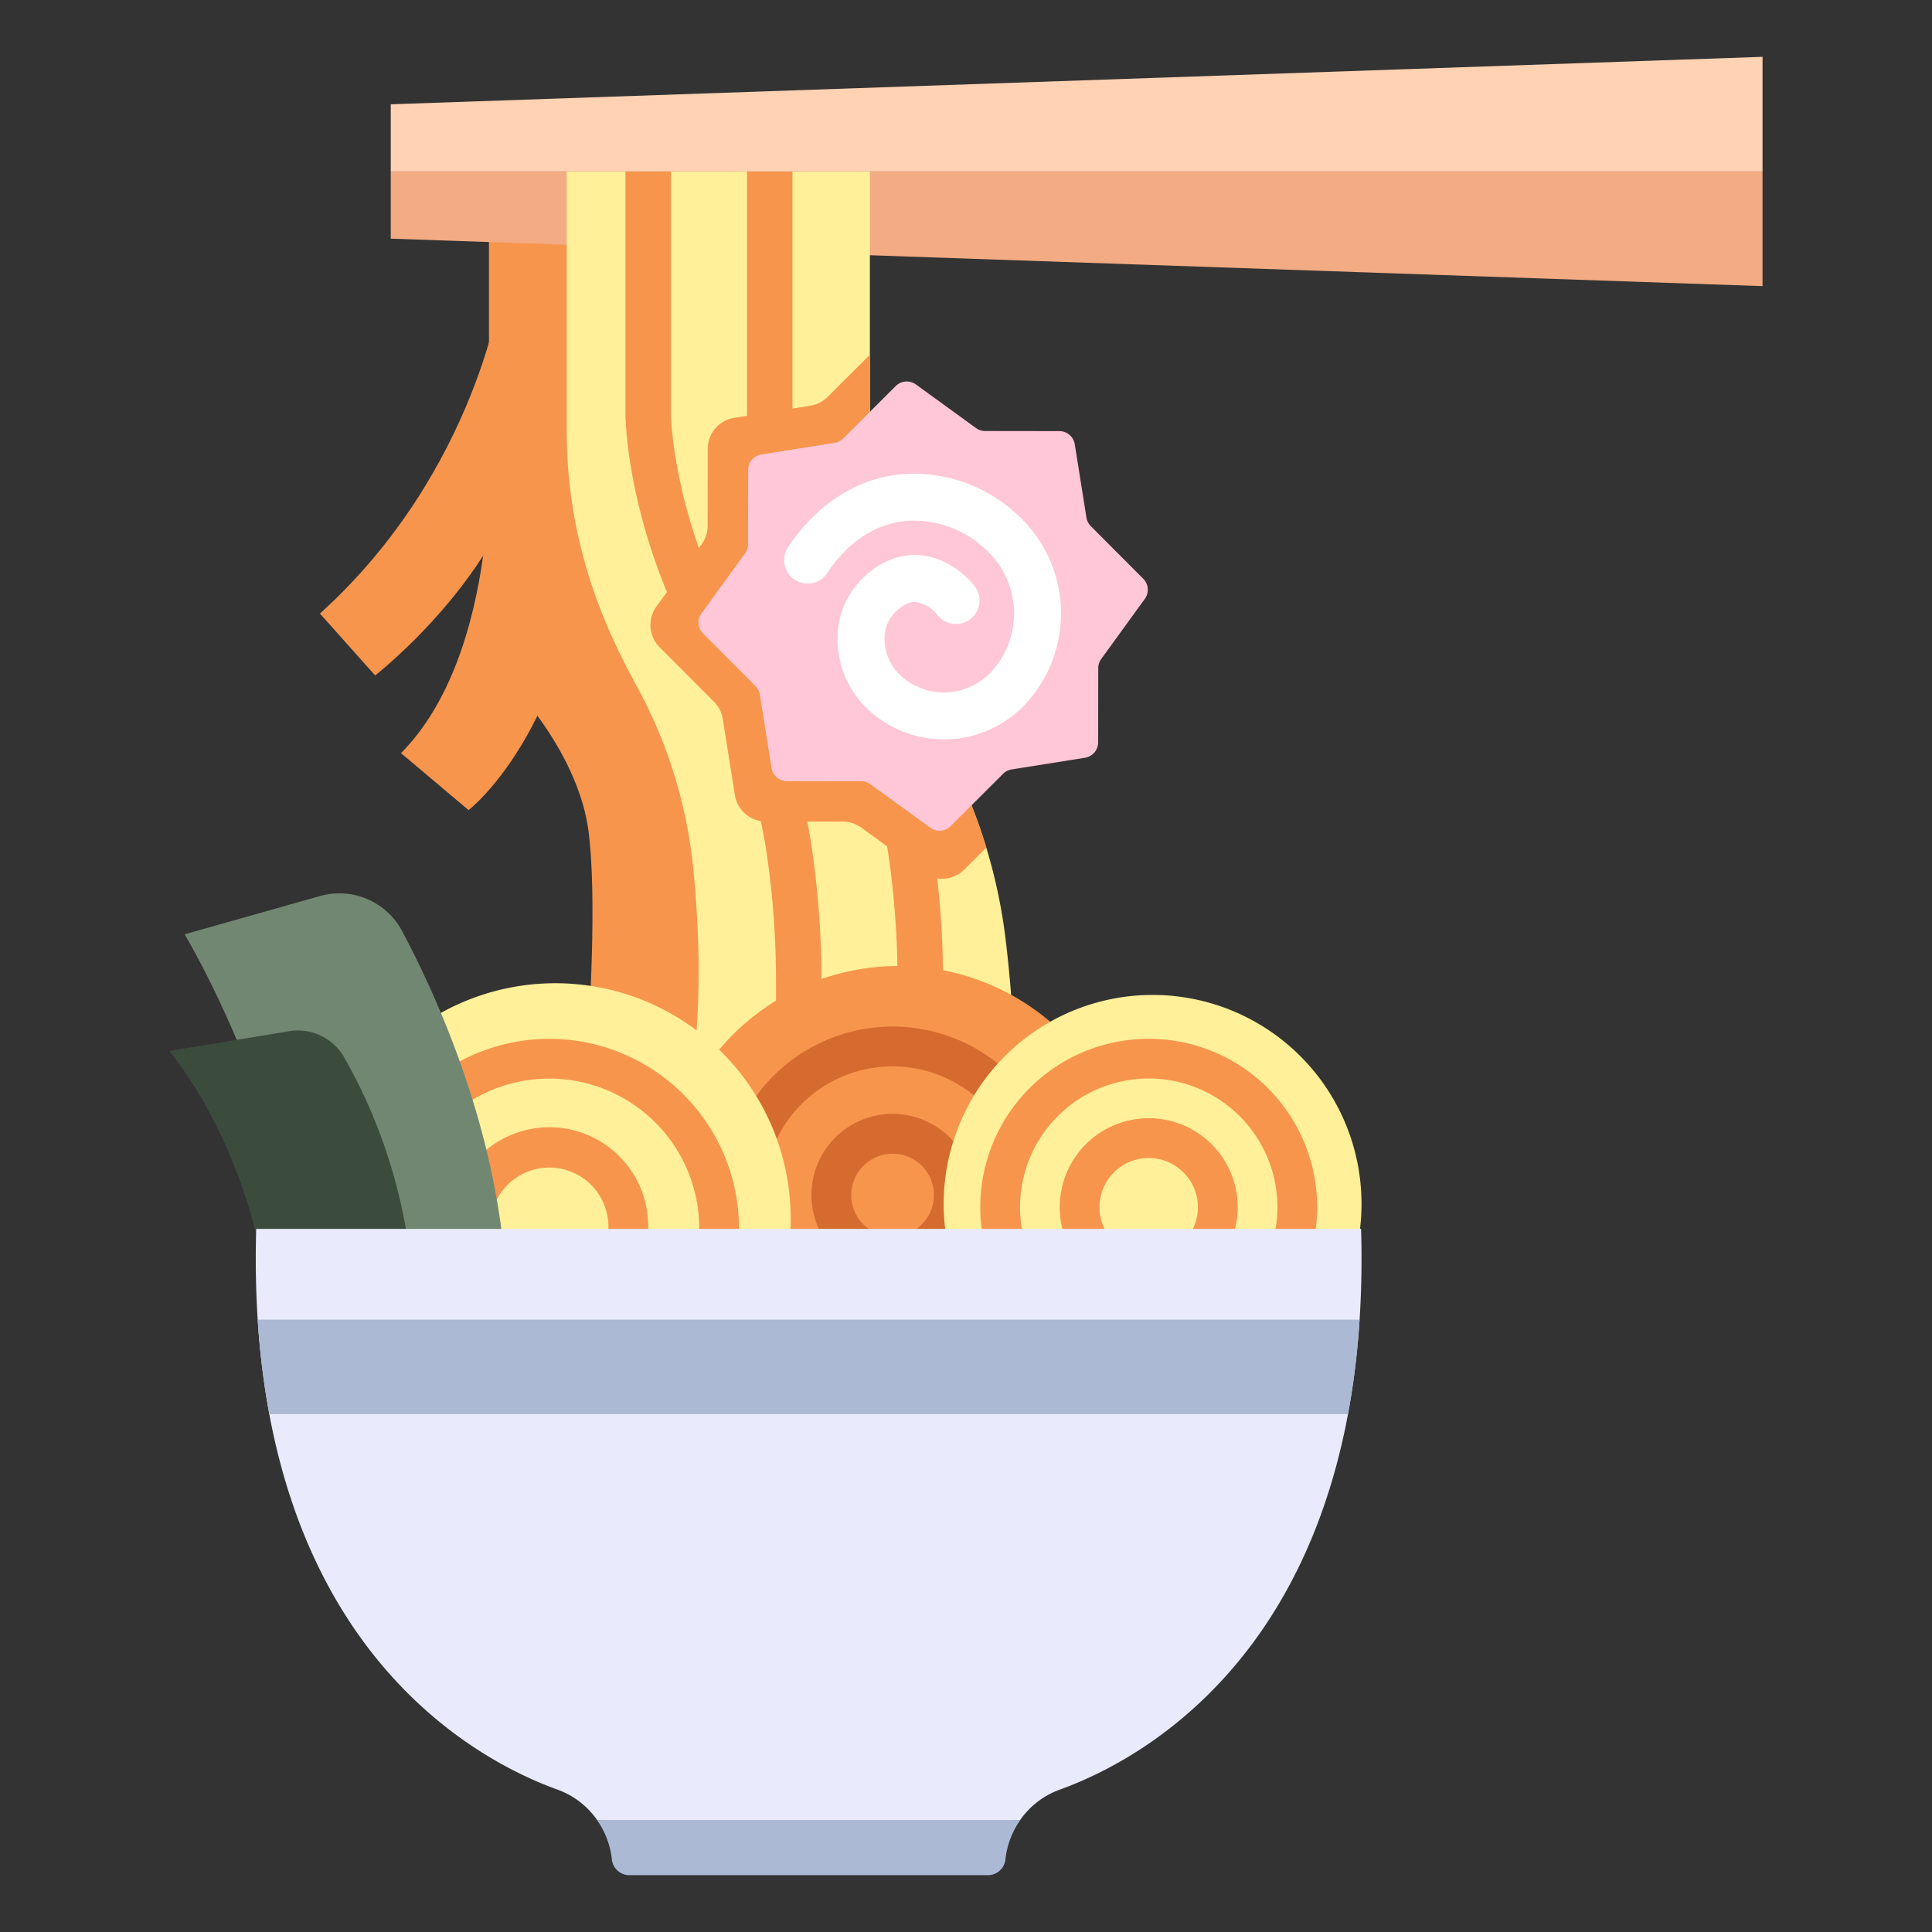 <svg id="icons" height="512" viewBox="0 0 340 340" width="512" xmlns="http://www.w3.org/2000/svg"><rect x="0" y="0" width="340" height="340" fill="#333333" stroke="none"/><path d="m88.353 50.356s-4.285 32.544-32.053 57.618l9.717 10.892s22.793-17.731 26.846-39.766z" fill="#f7954d"/><path d="m86.053 36.811v40.4s2.3 37.347-15.48 55.331l11.892 10.025s20.091-15.448 21.075-57.038v-48.718z" fill="#f7954d"/><path d="m68.767 30.178h241.412v20.178l-241.412-8.355z" fill="#f2ab83"/><path d="m92.863 123.793s9.044 10.36 10.677 22.265 0 35.287 0 35.287l29.36 9.565-18.765-91.763-18.485-4.762z" fill="#f7954d"/><path d="m99.732 30.178h53.352v39.848a126.841 126.841 0 0 0 4.351 33.065 275.152 275.152 0 0 0 12.615 36.4 94.522 94.522 0 0 1 6.925 25.86c.475 3.907.914 8.43 1.232 13.509l-56.788 12.05s2.972-13.871.617-37.724a84.53 84.53 0 0 0 -9.986-32.457c-5.474-9.947-12.318-24.891-12.318-44.908z" fill="#fff099"/><g fill="#f7954d"><path d="m144.568 186v-12.968a162.781 162.781 0 0 0 -1.9-25.144 108.186 108.186 0 0 0 -12.692-35.936c-11.635-20.852-11.906-38.952-11.908-39.108v-42.666h-8v42.681c0 .816.224 20.235 12.924 42.992a100.235 100.235 0 0 1 11.774 33.277 154.744 154.744 0 0 1 1.8 23.9v14.672z"/><path d="m165.957 181.461v-8.429a162.781 162.781 0 0 0 -1.9-25.144 108.205 108.205 0 0 0 -12.691-35.936c-11.636-20.852-11.907-38.952-11.909-39.108v-42.666h-8v42.681c0 .816.224 20.235 12.924 42.992a100.235 100.235 0 0 1 11.774 33.277 154.744 154.744 0 0 1 1.8 23.9v10.126z"/><path d="m158.132 170a41.206 41.206 0 0 0 -40.756 47.266h81.513a41.206 41.206 0 0 0 -40.757-47.266z"/></g><path d="m185.888 217.266a29.644 29.644 0 1 0 -57.627 0h7.265a22.644 22.644 0 1 1 43.1 0z" fill="#d66b2f"/><path d="m159.24 217.266h10.3a14.277 14.277 0 1 0 -24.922 0h10.3a7.277 7.277 0 1 1 4.33 0z" fill="#d66b2f"/><path d="m202.841 175.091a36.773 36.773 0 0 0 -36.367 42.175h72.733a36.773 36.773 0 0 0 -36.366-42.175z" fill="#fff099"/><path d="m202.158 182.816a29.628 29.628 0 0 0 -29.249 34.45h7.123a22.645 22.645 0 1 1 44.251 0h7.123a29.623 29.623 0 0 0 -29.248-34.45z" fill="#f7954d"/><path d="m217.055 217.266a15.66 15.66 0 1 0 -29.8 0h7.7a8.659 8.659 0 1 1 14.395 0z" fill="#f7954d"/><path d="m97.725 173.032a41.428 41.428 0 0 0 -41.425 41.428c0 .944.043 1.878.106 2.806h82.645c.062-.928.1-1.862.1-2.806a41.428 41.428 0 0 0 -41.426-41.428z" fill="#fff099"/><path d="m96.673 182.816a33.416 33.416 0 0 0 -33.373 33.378c0 .359.016.715.027 1.072h7c-.014-.356-.027-.713-.027-1.072a26.378 26.378 0 0 1 52.756 0c0 .359-.013.716-.028 1.072h7c.012-.357.028-.713.028-1.072a33.416 33.416 0 0 0 -33.383-33.378z" fill="#f7954d"/><path d="m114.014 217.266c.022-.357.054-.71.054-1.072a17.4 17.4 0 1 0 -34.79 0c0 .362.032.715.054 1.072h7a10.554 10.554 0 0 1 -.055-1.072 10.4 10.4 0 1 1 20.79 0 10.554 10.554 0 0 1 -.055 1.072z" fill="#f7954d"/><path d="m32.494 164.423 23.831-6.737a12.5 12.5 0 0 1 14.439 6.169c5.788 10.885 14.791 30.765 17.589 53.411h-34.683s-8.17-30.458-21.176-52.843z" fill="#728772"/><path d="m45.087 217.266s-3.771-17.79-15.266-32.31l21.069-3.485a9.38 9.38 0 0 1 9.678 4.606 93.739 93.739 0 0 1 11.032 31.189z" fill="#3c4c3c"/><path d="m157.5 103.32a127.279 127.279 0 0 1 -4.413-33.294v-7.6l-7.457 7.435a5.52 5.52 0 0 1 -3.029 1.543l-13.401 2.136a5.519 5.519 0 0 0 -4.651 5.442l-.019 13.564a5.512 5.512 0 0 1 -1.051 3.232l-7.964 10.98a5.517 5.517 0 0 0 .56 7.136l9.577 9.6a5.52 5.52 0 0 1 1.543 3.029l2.132 13.395a5.519 5.519 0 0 0 5.442 4.651l13.564.018a5.52 5.52 0 0 1 3.232 1.052l10.98 7.964a5.517 5.517 0 0 0 7.136-.56l3.889-3.877a92.72 92.72 0 0 0 -3.523-9.678 275.157 275.157 0 0 1 -12.547-36.168z" fill="#f7954d"/><path d="m68.767 30.178h241.412v-20.178l-241.412 8.355z" fill="#ffd2b3"/><path d="m173.37 75.853 13.063.018a2.747 2.747 0 0 1 2.709 2.315l2.054 12.9a2.745 2.745 0 0 0 .768 1.508l9.224 9.249a2.748 2.748 0 0 1 .278 3.553l-7.67 10.574a2.751 2.751 0 0 0 -.523 1.609l-.018 13.063a2.747 2.747 0 0 1 -2.315 2.709l-12.9 2.054a2.745 2.745 0 0 0 -1.508.768l-9.25 9.224a2.747 2.747 0 0 1 -3.552.278l-10.574-7.67a2.751 2.751 0 0 0 -1.609-.523l-13.063-.018a2.747 2.747 0 0 1 -2.709-2.315l-2.054-12.9a2.752 2.752 0 0 0 -.768-1.508l-9.224-9.249a2.748 2.748 0 0 1 -.278-3.553l7.67-10.574a2.751 2.751 0 0 0 .523-1.609l.018-13.063a2.747 2.747 0 0 1 2.315-2.709l12.9-2.054a2.745 2.745 0 0 0 1.508-.768l9.249-9.224a2.748 2.748 0 0 1 3.553-.278l10.574 7.67a2.751 2.751 0 0 0 1.609.523z" fill="#ffc7d8"/><path d="m166.124 130.111a19.519 19.519 0 0 1 -13.051-4.978 17.016 17.016 0 0 1 -5.677-12.445 14.788 14.788 0 0 1 4.623-11.118c3.774-3.544 7.441-4.056 9.855-3.866 5.625.448 9.226 4.912 9.618 5.419a4.131 4.131 0 1 1 -6.537 5.052 6.338 6.338 0 0 0 -3.768-2.238c-.4-.029-1.629-.114-3.512 1.655a6.582 6.582 0 0 0 -2.018 4.994 8.866 8.866 0 0 0 2.921 6.388 11.352 11.352 0 0 0 16.009-.9 15.205 15.205 0 0 0 -1.2-21.469 18.4 18.4 0 0 0 -14.453-4.877c-5.218.67-9.829 3.81-13.333 9.084a4.131 4.131 0 1 1 -6.881-4.572c4.8-7.225 11.607-11.737 19.164-12.706a26.627 26.627 0 0 1 21.008 6.912 23.465 23.465 0 0 1 1.857 33.134 19.56 19.56 0 0 1 -14.625 6.531z" fill="#fff"/><path d="m239.531 216.266h-194.444c-1.98 69.792 35.7 92.438 53.039 98.682a14.475 14.475 0 0 1 6.95 5.331 499.048 499.048 0 0 0 74.466 0 14.474 14.474 0 0 1 6.952-5.331c17.338-6.248 55.017-28.892 53.037-98.682z" fill="#e9ebfc"/><path d="m105.06 320.29a14.732 14.732 0 0 1 2.619 6.932v.009a3.1 3.1 0 0 0 3.082 2.769h63.1a3.1 3.1 0 0 0 3.081-2.769v-.009a14.743 14.743 0 0 1 2.619-6.932z" fill="#acb9d4"/><path d="m47.4 248.859h189.821a139.456 139.456 0 0 0 2.044-16.621h-193.911a139.257 139.257 0 0 0 2.046 16.621z" fill="#acb9d4"/></svg>